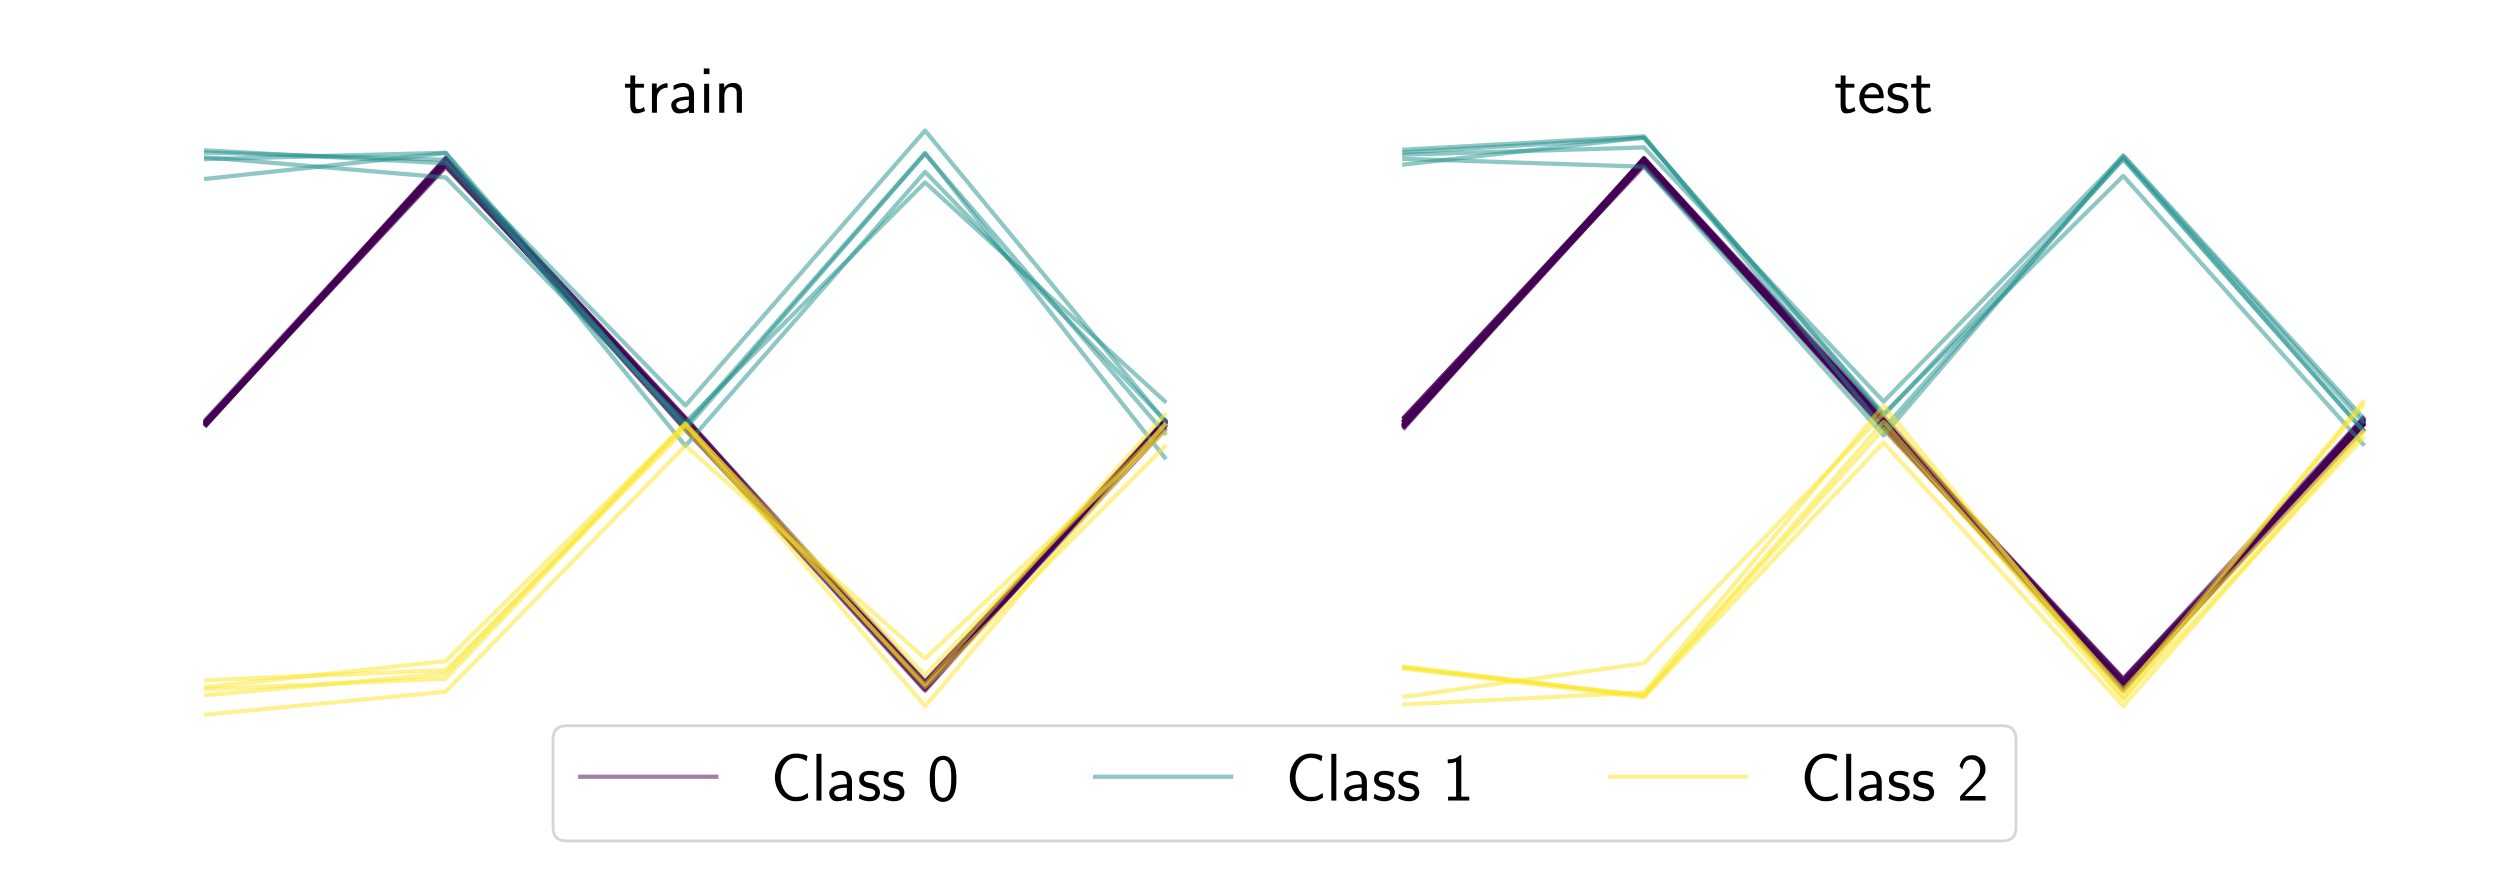 <?xml version="1.0" encoding="utf-8" standalone="no"?>
<!DOCTYPE svg PUBLIC "-//W3C//DTD SVG 1.1//EN"
  "http://www.w3.org/Graphics/SVG/1.1/DTD/svg11.dtd">
<!-- Created with matplotlib (http://matplotlib.org/) -->
<svg height="310pt" version="1.1" viewBox="0 0 882 310" width="882pt" xmlns="http://www.w3.org/2000/svg" xmlns:xlink="http://www.w3.org/1999/xlink">
 <defs>
  <style type="text/css">
*{stroke-linecap:butt;stroke-linejoin:round;}
  </style>
 </defs>
 <g id="figure_1">
  <g id="patch_1">
   <path d="M 0 310.956 
L 882.379 310.956 
L 882.379 0 
L 0 0 
z
" style="fill:#ffffff;"/>
  </g>
  <g id="axes_1">
   <g id="line2d_1">
    <path clip-path="url(#pd6feaeab3a)" d="M 72.724 149.556 
L 157.27 56.362 
L 241.815 147.315 
L 326.361 242.882 
L 410.906 148.836 
" style="fill:none;opacity:0.5;stroke:#440154;stroke-linecap:square;stroke-width:1.5;"/>
   </g>
   <g id="line2d_2">
    <path clip-path="url(#pd6feaeab3a)" d="M 72.724 148.509 
L 157.27 57.032 
L 241.815 149.198 
L 326.361 242.336 
L 410.906 148.899 
" style="fill:none;opacity:0.5;stroke:#440154;stroke-linecap:square;stroke-width:1.5;"/>
   </g>
   <g id="line2d_3">
    <path clip-path="url(#pd6feaeab3a)" d="M 72.724 148.829 
L 157.27 57.053 
L 241.815 150.549 
L 326.361 241.195 
L 410.906 148.163 
" style="fill:none;opacity:0.5;stroke:#440154;stroke-linecap:square;stroke-width:1.5;"/>
   </g>
   <g id="line2d_4">
    <path clip-path="url(#pd6feaeab3a)" d="M 72.724 148.305 
L 157.27 58.019 
L 241.815 149.583 
L 326.361 242.677 
L 410.906 148.928 
" style="fill:none;opacity:0.5;stroke:#440154;stroke-linecap:square;stroke-width:1.5;"/>
   </g>
   <g id="line2d_5">
    <path clip-path="url(#pd6feaeab3a)" d="M 72.724 149.033 
L 157.27 55.715 
L 241.815 150.285 
L 326.361 243.277 
L 410.906 149.46 
" style="fill:none;opacity:0.5;stroke:#440154;stroke-linecap:square;stroke-width:1.5;"/>
   </g>
   <g id="line2d_6">
    <path clip-path="url(#pd6feaeab3a)" d="M 72.724 149.241 
L 157.27 56.558 
L 241.815 150.783 
L 326.361 243.701 
L 410.906 148.949 
" style="fill:none;opacity:0.5;stroke:#440154;stroke-linecap:square;stroke-width:1.5;"/>
   </g>
   <g id="line2d_7">
    <path clip-path="url(#pd6feaeab3a)" d="M 72.724 149.555 
L 157.27 57.432 
L 241.815 148.91 
L 326.361 241.049 
L 410.906 149.258 
" style="fill:none;opacity:0.5;stroke:#440154;stroke-linecap:square;stroke-width:1.5;"/>
   </g>
   <g id="line2d_8">
    <path clip-path="url(#pd6feaeab3a)" d="M 72.724 148.81 
L 157.27 56.772 
L 241.815 148.958 
L 326.361 241.75 
L 410.906 148.309 
" style="fill:none;opacity:0.5;stroke:#440154;stroke-linecap:square;stroke-width:1.5;"/>
   </g>
   <g id="line2d_9">
    <path clip-path="url(#pd6feaeab3a)" d="M 72.724 148.916 
L 157.27 57.631 
L 241.815 150.042 
L 326.361 241.696 
L 410.906 148.526 
" style="fill:none;opacity:0.5;stroke:#440154;stroke-linecap:square;stroke-width:1.5;"/>
   </g>
   <g id="line2d_10">
    <path clip-path="url(#pd6feaeab3a)" d="M 72.724 149.256 
L 157.27 58.952 
L 241.815 148.885 
L 326.361 241.712 
L 410.906 148.573 
" style="fill:none;opacity:0.5;stroke:#440154;stroke-linecap:square;stroke-width:1.5;"/>
   </g>
   <g id="line2d_11">
    <path clip-path="url(#pd6feaeab3a)" d="M 72.724 149.126 
L 157.27 58.36 
L 241.815 149.682 
L 326.361 242.695 
L 410.906 150.087 
" style="fill:none;opacity:0.5;stroke:#440154;stroke-linecap:square;stroke-width:1.5;"/>
   </g>
   <g id="line2d_12">
    <path clip-path="url(#pd6feaeab3a)" d="M 72.724 148.575 
L 157.27 57.46 
L 241.815 149.437 
L 326.361 241.576 
L 410.906 150.158 
" style="fill:none;opacity:0.5;stroke:#440154;stroke-linecap:square;stroke-width:1.5;"/>
   </g>
   <g id="line2d_13">
    <path clip-path="url(#pd6feaeab3a)" d="M 72.724 149.339 
L 157.27 55.664 
L 241.815 149.321 
L 326.361 240.839 
L 410.906 150.334 
" style="fill:none;opacity:0.5;stroke:#440154;stroke-linecap:square;stroke-width:1.5;"/>
   </g>
   <g id="line2d_14">
    <path clip-path="url(#pd6feaeab3a)" d="M 72.724 149.175 
L 157.27 57.071 
L 241.815 150.021 
L 326.361 241.281 
L 410.906 148.853 
" style="fill:none;opacity:0.5;stroke:#440154;stroke-linecap:square;stroke-width:1.5;"/>
   </g>
   <g id="line2d_15">
    <path clip-path="url(#pd6feaeab3a)" d="M 72.724 149.918 
L 157.27 57.807 
L 241.815 149.784 
L 326.361 241.373 
L 410.906 149.583 
" style="fill:none;opacity:0.5;stroke:#440154;stroke-linecap:square;stroke-width:1.5;"/>
   </g>
   <g id="line2d_16">
    <path clip-path="url(#pd6feaeab3a)" d="M 72.724 149.625 
L 157.27 57.52 
L 241.815 151.569 
L 326.361 241.754 
L 410.906 150.163 
" style="fill:none;opacity:0.5;stroke:#440154;stroke-linecap:square;stroke-width:1.5;"/>
   </g>
   <g id="line2d_17">
    <path clip-path="url(#pd6feaeab3a)" d="M 72.724 148.919 
L 157.27 56.45 
L 241.815 148.092 
L 326.361 242.394 
L 410.906 151.597 
" style="fill:none;opacity:0.5;stroke:#440154;stroke-linecap:square;stroke-width:1.5;"/>
   </g>
   <g id="line2d_18">
    <path clip-path="url(#pd6feaeab3a)" d="M 72.724 147.869 
L 157.27 56.227 
L 241.815 147.55 
L 326.361 240.356 
L 410.906 150.728 
" style="fill:none;opacity:0.5;stroke:#440154;stroke-linecap:square;stroke-width:1.5;"/>
   </g>
   <g id="line2d_19">
    <path clip-path="url(#pd6feaeab3a)" d="M 72.724 150.013 
L 157.27 56.614 
L 241.815 148.594 
L 326.361 242.042 
L 410.906 149.56 
" style="fill:none;opacity:0.5;stroke:#440154;stroke-linecap:square;stroke-width:1.5;"/>
   </g>
   <g id="line2d_20">
    <path clip-path="url(#pd6feaeab3a)" d="M 72.724 149.655 
L 157.27 58.429 
L 241.815 149.774 
L 326.361 241.539 
L 410.906 149.029 
" style="fill:none;opacity:0.5;stroke:#440154;stroke-linecap:square;stroke-width:1.5;"/>
   </g>
   <g id="line2d_21">
    <path clip-path="url(#pd6feaeab3a)" d="M 72.724 148.577 
L 157.27 56.522 
L 241.815 147.64 
L 326.361 241.73 
L 410.906 148.675 
" style="fill:none;opacity:0.5;stroke:#440154;stroke-linecap:square;stroke-width:1.5;"/>
   </g>
   <g id="line2d_22">
    <path clip-path="url(#pd6feaeab3a)" d="M 72.724 148.649 
L 157.27 56.361 
L 241.815 151.607 
L 326.361 241.025 
L 410.906 149.951 
" style="fill:none;opacity:0.5;stroke:#440154;stroke-linecap:square;stroke-width:1.5;"/>
   </g>
   <g id="line2d_23">
    <path clip-path="url(#pd6feaeab3a)" d="M 72.724 149.71 
L 157.27 56.395 
L 241.815 149.815 
L 326.361 242.101 
L 410.906 148.407 
" style="fill:none;opacity:0.5;stroke:#440154;stroke-linecap:square;stroke-width:1.5;"/>
   </g>
   <g id="line2d_24">
    <path clip-path="url(#pd6feaeab3a)" d="M 72.724 149.848 
L 157.27 56.894 
L 241.815 149.74 
L 326.361 241.885 
L 410.906 150.407 
" style="fill:none;opacity:0.5;stroke:#440154;stroke-linecap:square;stroke-width:1.5;"/>
   </g>
   <g id="line2d_25">
    <path clip-path="url(#pd6feaeab3a)" d="M 72.724 148.281 
L 157.27 57.498 
L 241.815 148.597 
L 326.361 242.529 
L 410.906 149.294 
" style="fill:none;opacity:0.5;stroke:#440154;stroke-linecap:square;stroke-width:1.5;"/>
   </g>
   <g id="line2d_26">
    <path clip-path="url(#pd6feaeab3a)" d="M 72.724 53.817 
L 157.27 56.385 
L 241.815 143.072 
L 326.361 46.062 
L 410.906 148.593 
" style="fill:none;opacity:0.5;stroke:#21918c;stroke-linecap:square;stroke-width:1.5;"/>
   </g>
   <g id="line2d_27">
    <path clip-path="url(#pd6feaeab3a)" d="M 72.724 55.498 
L 157.27 62.628 
L 241.815 148.968 
L 326.361 64.362 
L 410.906 141.54 
" style="fill:none;opacity:0.5;stroke:#21918c;stroke-linecap:square;stroke-width:1.5;"/>
   </g>
   <g id="line2d_28">
    <path clip-path="url(#pd6feaeab3a)" d="M 72.724 56.146 
L 157.27 53.895 
L 241.815 151.289 
L 326.361 54.241 
L 410.906 152.87 
" style="fill:none;opacity:0.5;stroke:#21918c;stroke-linecap:square;stroke-width:1.5;"/>
   </g>
   <g id="line2d_29">
    <path clip-path="url(#pd6feaeab3a)" d="M 72.724 63.085 
L 157.27 53.977 
L 241.815 157.31 
L 326.361 60.623 
L 410.906 148.169 
" style="fill:none;opacity:0.5;stroke:#21918c;stroke-linecap:square;stroke-width:1.5;"/>
   </g>
   <g id="line2d_30">
    <path clip-path="url(#pd6feaeab3a)" d="M 72.724 53.065 
L 157.27 57.619 
L 241.815 150.199 
L 326.361 53.962 
L 410.906 161.407 
" style="fill:none;opacity:0.5;stroke:#21918c;stroke-linecap:square;stroke-width:1.5;"/>
   </g>
   <g id="line2d_31">
    <path clip-path="url(#pd6feaeab3a)" d="M 72.724 239.952 
L 157.27 236.423 
L 241.815 151.481 
L 326.361 241.465 
L 410.906 146.287 
" style="fill:none;opacity:0.5;stroke:#fde725;stroke-linecap:square;stroke-width:1.5;"/>
   </g>
   <g id="line2d_32">
    <path clip-path="url(#pd6feaeab3a)" d="M 72.724 242.365 
L 157.27 233.196 
L 241.815 149.661 
L 326.361 249.139 
L 410.906 149.783 
" style="fill:none;opacity:0.5;stroke:#fde725;stroke-linecap:square;stroke-width:1.5;"/>
   </g>
   <g id="line2d_33">
    <path clip-path="url(#pd6feaeab3a)" d="M 72.724 245.247 
L 157.27 237.674 
L 241.815 149.251 
L 326.361 242.384 
L 410.906 157.497 
" style="fill:none;opacity:0.5;stroke:#fde725;stroke-linecap:square;stroke-width:1.5;"/>
   </g>
   <g id="line2d_34">
    <path clip-path="url(#pd6feaeab3a)" d="M 72.724 252.086 
L 157.27 244.006 
L 241.815 157.212 
L 326.361 232.339 
L 410.906 152.477 
" style="fill:none;opacity:0.5;stroke:#fde725;stroke-linecap:square;stroke-width:1.5;"/>
   </g>
   <g id="line2d_35">
    <path clip-path="url(#pd6feaeab3a)" d="M 72.724 243.113 
L 157.27 239.442 
L 241.815 149.903 
L 326.361 238.119 
L 410.906 149.989 
" style="fill:none;opacity:0.5;stroke:#fde725;stroke-linecap:square;stroke-width:1.5;"/>
   </g>
   <g id="line2d_36">
    <path clip-path="url(#pd6feaeab3a)" d="M 495.452 148.674 
L 579.997 57.433 
L 664.542 150.371 
L 749.088 243.652 
L 833.633 149.607 
" style="fill:none;opacity:0.5;stroke:#440154;stroke-linecap:square;stroke-width:1.5;"/>
   </g>
   <g id="line2d_37">
    <path clip-path="url(#pd6feaeab3a)" d="M 495.452 149.966 
L 579.997 57.44 
L 664.542 149.121 
L 749.088 241.502 
L 833.633 148.828 
" style="fill:none;opacity:0.5;stroke:#440154;stroke-linecap:square;stroke-width:1.5;"/>
   </g>
   <g id="line2d_38">
    <path clip-path="url(#pd6feaeab3a)" d="M 495.452 149.702 
L 579.997 57.6 
L 664.542 149.44 
L 749.088 241.34 
L 833.633 148.899 
" style="fill:none;opacity:0.5;stroke:#440154;stroke-linecap:square;stroke-width:1.5;"/>
   </g>
   <g id="line2d_39">
    <path clip-path="url(#pd6feaeab3a)" d="M 495.452 147.287 
L 579.997 56.598 
L 664.542 148.317 
L 749.088 242.263 
L 833.633 148.54 
" style="fill:none;opacity:0.5;stroke:#440154;stroke-linecap:square;stroke-width:1.5;"/>
   </g>
   <g id="line2d_40">
    <path clip-path="url(#pd6feaeab3a)" d="M 495.452 148.26 
L 579.997 56.073 
L 664.542 149.762 
L 749.088 242.326 
L 833.633 148.562 
" style="fill:none;opacity:0.5;stroke:#440154;stroke-linecap:square;stroke-width:1.5;"/>
   </g>
   <g id="line2d_41">
    <path clip-path="url(#pd6feaeab3a)" d="M 495.452 149.715 
L 579.997 56.13 
L 664.542 149.327 
L 749.088 242.277 
L 833.633 147.646 
" style="fill:none;opacity:0.5;stroke:#440154;stroke-linecap:square;stroke-width:1.5;"/>
   </g>
   <g id="line2d_42">
    <path clip-path="url(#pd6feaeab3a)" d="M 495.452 149.495 
L 579.997 56.95 
L 664.542 147.982 
L 749.088 242.667 
L 833.633 148.223 
" style="fill:none;opacity:0.5;stroke:#440154;stroke-linecap:square;stroke-width:1.5;"/>
   </g>
   <g id="line2d_43">
    <path clip-path="url(#pd6feaeab3a)" d="M 495.452 149.374 
L 579.997 56.079 
L 664.542 146.978 
L 749.088 242.741 
L 833.633 151.663 
" style="fill:none;opacity:0.5;stroke:#440154;stroke-linecap:square;stroke-width:1.5;"/>
   </g>
   <g id="line2d_44">
    <path clip-path="url(#pd6feaeab3a)" d="M 495.452 147.183 
L 579.997 56.788 
L 664.542 149.398 
L 749.088 239.723 
L 833.633 147.491 
" style="fill:none;opacity:0.5;stroke:#440154;stroke-linecap:square;stroke-width:1.5;"/>
   </g>
   <g id="line2d_45">
    <path clip-path="url(#pd6feaeab3a)" d="M 495.452 150.998 
L 579.997 55.807 
L 664.542 148.164 
L 749.088 241.048 
L 833.633 149.778 
" style="fill:none;opacity:0.5;stroke:#440154;stroke-linecap:square;stroke-width:1.5;"/>
   </g>
   <g id="line2d_46">
    <path clip-path="url(#pd6feaeab3a)" d="M 495.452 148.86 
L 579.997 56.896 
L 664.542 149.254 
L 749.088 239.62 
L 833.633 150.16 
" style="fill:none;opacity:0.5;stroke:#440154;stroke-linecap:square;stroke-width:1.5;"/>
   </g>
   <g id="line2d_47">
    <path clip-path="url(#pd6feaeab3a)" d="M 495.452 147.846 
L 579.997 58.605 
L 664.542 149.687 
L 749.088 240.082 
L 833.633 149.937 
" style="fill:none;opacity:0.5;stroke:#440154;stroke-linecap:square;stroke-width:1.5;"/>
   </g>
   <g id="line2d_48">
    <path clip-path="url(#pd6feaeab3a)" d="M 495.452 148.303 
L 579.997 57.044 
L 664.542 149.576 
L 749.088 240.905 
L 833.633 149.657 
" style="fill:none;opacity:0.5;stroke:#440154;stroke-linecap:square;stroke-width:1.5;"/>
   </g>
   <g id="line2d_49">
    <path clip-path="url(#pd6feaeab3a)" d="M 495.452 150.1 
L 579.997 56.668 
L 664.542 150.826 
L 749.088 242.298 
L 833.633 149.229 
" style="fill:none;opacity:0.5;stroke:#440154;stroke-linecap:square;stroke-width:1.5;"/>
   </g>
   <g id="line2d_50">
    <path clip-path="url(#pd6feaeab3a)" d="M 495.452 149.884 
L 579.997 55.941 
L 664.542 148.87 
L 749.088 239.355 
L 833.633 149.999 
" style="fill:none;opacity:0.5;stroke:#440154;stroke-linecap:square;stroke-width:1.5;"/>
   </g>
   <g id="line2d_51">
    <path clip-path="url(#pd6feaeab3a)" d="M 495.452 148.437 
L 579.997 57.388 
L 664.542 149.67 
L 749.088 242.334 
L 833.633 147.958 
" style="fill:none;opacity:0.5;stroke:#440154;stroke-linecap:square;stroke-width:1.5;"/>
   </g>
   <g id="line2d_52">
    <path clip-path="url(#pd6feaeab3a)" d="M 495.452 147.247 
L 579.997 56.306 
L 664.542 147.949 
L 749.088 242.818 
L 833.633 149.899 
" style="fill:none;opacity:0.5;stroke:#440154;stroke-linecap:square;stroke-width:1.5;"/>
   </g>
   <g id="line2d_53">
    <path clip-path="url(#pd6feaeab3a)" d="M 495.452 150.56 
L 579.997 57.799 
L 664.542 148.158 
L 749.088 241.733 
L 833.633 149.503 
" style="fill:none;opacity:0.5;stroke:#440154;stroke-linecap:square;stroke-width:1.5;"/>
   </g>
   <g id="line2d_54">
    <path clip-path="url(#pd6feaeab3a)" d="M 495.452 149.553 
L 579.997 55.714 
L 664.542 149.869 
L 749.088 241.355 
L 833.633 148.371 
" style="fill:none;opacity:0.5;stroke:#440154;stroke-linecap:square;stroke-width:1.5;"/>
   </g>
   <g id="line2d_55">
    <path clip-path="url(#pd6feaeab3a)" d="M 495.452 150.285 
L 579.997 57.709 
L 664.542 149.864 
L 749.088 241.67 
L 833.633 149.637 
" style="fill:none;opacity:0.5;stroke:#440154;stroke-linecap:square;stroke-width:1.5;"/>
   </g>
   <g id="line2d_56">
    <path clip-path="url(#pd6feaeab3a)" d="M 495.452 148.731 
L 579.997 56.867 
L 664.542 150.206 
L 749.088 242.987 
L 833.633 148.049 
" style="fill:none;opacity:0.5;stroke:#440154;stroke-linecap:square;stroke-width:1.5;"/>
   </g>
   <g id="line2d_57">
    <path clip-path="url(#pd6feaeab3a)" d="M 495.452 150.465 
L 579.997 56.245 
L 664.542 149.941 
L 749.088 241.995 
L 833.633 149.754 
" style="fill:none;opacity:0.5;stroke:#440154;stroke-linecap:square;stroke-width:1.5;"/>
   </g>
   <g id="line2d_58">
    <path clip-path="url(#pd6feaeab3a)" d="M 495.452 148.325 
L 579.997 56.93 
L 664.542 149.233 
L 749.088 241.366 
L 833.633 148.646 
" style="fill:none;opacity:0.5;stroke:#440154;stroke-linecap:square;stroke-width:1.5;"/>
   </g>
   <g id="line2d_59">
    <path clip-path="url(#pd6feaeab3a)" d="M 495.452 149.722 
L 579.997 56.774 
L 664.542 151.36 
L 749.088 241.384 
L 833.633 149.454 
" style="fill:none;opacity:0.5;stroke:#440154;stroke-linecap:square;stroke-width:1.5;"/>
   </g>
   <g id="line2d_60">
    <path clip-path="url(#pd6feaeab3a)" d="M 495.452 150.034 
L 579.997 57.818 
L 664.542 150.623 
L 749.088 241.476 
L 833.633 148.475 
" style="fill:none;opacity:0.5;stroke:#440154;stroke-linecap:square;stroke-width:1.5;"/>
   </g>
   <g id="line2d_61">
    <path clip-path="url(#pd6feaeab3a)" d="M 495.452 52.803 
L 579.997 48.077 
L 664.542 151.262 
L 749.088 55.797 
L 833.633 151.694 
" style="fill:none;opacity:0.5;stroke:#21918c;stroke-linecap:square;stroke-width:1.5;"/>
   </g>
   <g id="line2d_62">
    <path clip-path="url(#pd6feaeab3a)" d="M 495.452 56.048 
L 579.997 58.829 
L 664.542 153.627 
L 749.088 54.765 
L 833.633 147.283 
" style="fill:none;opacity:0.5;stroke:#21918c;stroke-linecap:square;stroke-width:1.5;"/>
   </g>
   <g id="line2d_63">
    <path clip-path="url(#pd6feaeab3a)" d="M 495.452 58.023 
L 579.997 48.49 
L 664.542 146.609 
L 749.088 56.235 
L 833.633 151.877 
" style="fill:none;opacity:0.5;stroke:#21918c;stroke-linecap:square;stroke-width:1.5;"/>
   </g>
   <g id="line2d_64">
    <path clip-path="url(#pd6feaeab3a)" d="M 495.452 54.551 
L 579.997 52.006 
L 664.542 141.67 
L 749.088 55.152 
L 833.633 148.833 
" style="fill:none;opacity:0.5;stroke:#21918c;stroke-linecap:square;stroke-width:1.5;"/>
   </g>
   <g id="line2d_65">
    <path clip-path="url(#pd6feaeab3a)" d="M 495.452 53.747 
L 579.997 48.675 
L 664.542 145.966 
L 749.088 62.064 
L 833.633 156.655 
" style="fill:none;opacity:0.5;stroke:#21918c;stroke-linecap:square;stroke-width:1.5;"/>
   </g>
   <g id="line2d_66">
    <path clip-path="url(#pd6feaeab3a)" d="M 495.452 235.169 
L 579.997 245.485 
L 664.542 148.776 
L 749.088 246.758 
L 833.633 141.703 
" style="fill:none;opacity:0.5;stroke:#fde725;stroke-linecap:square;stroke-width:1.5;"/>
   </g>
   <g id="line2d_67">
    <path clip-path="url(#pd6feaeab3a)" d="M 495.452 235.893 
L 579.997 246.028 
L 664.542 156.126 
L 749.088 249.126 
L 833.633 152.642 
" style="fill:none;opacity:0.5;stroke:#fde725;stroke-linecap:square;stroke-width:1.5;"/>
   </g>
   <g id="line2d_68">
    <path clip-path="url(#pd6feaeab3a)" d="M 495.452 235.568 
L 579.997 245.385 
L 664.542 151.32 
L 749.088 243.22 
L 833.633 152.302 
" style="fill:none;opacity:0.5;stroke:#fde725;stroke-linecap:square;stroke-width:1.5;"/>
   </g>
   <g id="line2d_69">
    <path clip-path="url(#pd6feaeab3a)" d="M 495.452 248.524 
L 579.997 244.266 
L 664.542 143.058 
L 749.088 246.229 
L 833.633 154.601 
" style="fill:none;opacity:0.5;stroke:#fde725;stroke-linecap:square;stroke-width:1.5;"/>
   </g>
   <g id="line2d_70">
    <path clip-path="url(#pd6feaeab3a)" d="M 495.452 245.809 
L 579.997 234.002 
L 664.542 145.838 
L 749.088 244.332 
L 833.633 142.985 
" style="fill:none;opacity:0.5;stroke:#fde725;stroke-linecap:square;stroke-width:1.5;"/>
   </g>
   <g id="text_1">
    <!-- train -->
    <defs>
     <path d="M 16.703 37 
L 29.703 37 
L 29.703 42.766 
L 16.703 42.766 
L 16.703 55 
L 9.594 55 
L 9.594 42.766 
L 1.703 42.766 
L 1.703 37 
L 9.406 37 
L 9.406 11.703 
C 9.406 6 10.703 -1 17.297 -1 
C 22.297 -1 26.906 0.391 31.297 2.688 
L 29.703 8.562 
C 27.297 6.469 24.406 5.266 21.297 5.266 
C 16.906 5.266 16.703 10.875 16.703 13.375 
z
" id="CMSS17-116"/>
     <path d="M 14.906 21.297 
C 14.906 30.703 21.797 37 30.594 37 
L 30.594 43.578 
C 24.203 43.578 18.203 40.391 14.594 35.203 
L 14.594 43.094 
L 7.5 43.094 
L 7.5 0 
L 14.906 0 
z
" id="CMSS17-114"/>
     <path d="M 37.594 27.984 
C 37.594 37.375 30.906 43.875 21.906 43.875 
C 17.5 43.875 12.703 43.078 7.203 39.891 
L 7.797 33.359 
C 10.297 35.125 14.594 38 21.797 38 
C 26.906 38 30 34.062 30 27.844 
L 30 24 
C 14 24 4 19.344 4 11.344 
C 4 7.203 6.5 -1 14.797 -1 
C 16.297 -1 24.406 -1 30.203 3.391 
L 30.203 -0.297 
L 37.594 -0.297 
z
M 30 12.75 
C 30 10.953 30 8.562 27 6.781 
C 24.406 5.078 21.094 5.078 19.703 5.078 
C 14.703 5.078 11.297 7.984 11.297 11.625 
C 11.297 18.922 26.906 18.922 30 18.922 
z
" id="CMSS17-97"/>
     <path d="M 15.297 65.359 
L 6.906 65.359 
L 6.906 57 
L 15.297 57 
z
M 14.797 42.797 
L 7.406 42.797 
L 7.406 0 
L 14.797 0 
z
" id="CMSS17-105"/>
     <path d="M 40.906 29.328 
C 40.906 35.672 39.406 44 28.094 44 
C 21.703 44 17.5 40.719 14.703 37.328 
L 14.703 43.094 
L 7.406 43.094 
L 7.406 0 
L 15 0 
L 15 24.359 
C 15 30.688 17.406 37.938 24.203 37.938 
C 33 37.938 33.297 32 33.297 28.578 
L 33.297 0 
L 40.906 0 
z
" id="CMSS17-110"/>
    </defs>
    <g transform="translate(220.089 39.777)scale(0.24 -0.24)">
     <use transform="scale(0.996)" xlink:href="#CMSS17-116"/>
     <use transform="translate(33.832 0)scale(0.996)" xlink:href="#CMSS17-114"/>
     <use transform="translate(65.741 0)scale(0.996)" xlink:href="#CMSS17-97"/>
     <use transform="translate(110.663 0)scale(0.996)" xlink:href="#CMSS17-105"/>
     <use transform="translate(132.844 0)scale(0.996)" xlink:href="#CMSS17-110"/>
    </g>
   </g>
   <g id="text_2">
    <!-- test -->
    <defs>
     <path d="M 39.094 21.516 
C 39.094 24.844 38.906 31.297 35.703 36.641 
C 32.203 42.391 26.5 44 22.203 44 
C 11.797 44 3 34.188 3 21.484 
C 3 9.094 12.094 -1 23.594 -1 
C 28.094 -1 33.594 0.297 38.594 3.875 
C 38.594 4.281 38.406 6.469 38.297 6.562 
C 38.297 6.766 38 9.844 38 10.25 
C 33.203 6.359 27.703 5.078 23.703 5.078 
C 17.297 5.078 10.406 10.422 10.094 21.516 
z
M 10.906 27 
C 12.203 32.562 16.594 37.828 22.203 37.828 
C 23.703 37.828 30.703 37.828 32.5 27 
z
" id="CMSS17-101"/>
     <path d="M 32.203 41.047 
C 26.297 43.859 21.703 43.859 18.703 43.859 
C 11.594 43.859 3.094 41.375 3.094 31.297 
C 3.094 21.234 14.094 19.031 17.094 18.422 
C 21.703 17.531 26.797 16.531 26.797 11.562 
C 26.797 5.266 19.594 5.266 18.297 5.266 
C 14.297 5.266 8.797 6.359 3.797 9.969 
L 2.594 3.281 
C 8.297 0 13.797 -1 18.406 -1 
C 30.703 -1 33.797 6.5 33.797 12.203 
C 33.797 17.094 31 20.391 29.094 21.891 
C 25.797 24.5 24.594 24.797 16.406 26.5 
C 15 26.703 10.094 27.797 10.094 32.281 
C 10.094 38 16.406 38 17.797 38 
C 24.297 38 28.297 35.984 31 34.5 
z
" id="CMSS17-115"/>
    </defs>
    <g transform="translate(647.117 39.777)scale(0.24 -0.24)">
     <use transform="scale(0.996)" xlink:href="#CMSS17-116"/>
     <use transform="translate(33.832 0)scale(0.996)" xlink:href="#CMSS17-101"/>
     <use transform="translate(75.47 0)scale(0.996)" xlink:href="#CMSS17-115"/>
     <use transform="translate(111.384 0)scale(0.996)" xlink:href="#CMSS17-116"/>
    </g>
   </g>
   <g id="legend_1">
    <g id="patch_2">
     <path d="M 199.91 296.69 
L 706.448 296.69 
Q 711.248 296.69 711.248 291.89 
L 711.248 260.839 
Q 711.248 256.039 706.448 256.039 
L 199.91 256.039 
Q 195.11 256.039 195.11 260.839 
L 195.11 291.89 
Q 195.11 296.69 199.91 296.69 
z
" style="fill:#ffffff;opacity:0.8;stroke:#cccccc;stroke-linejoin:miter;"/>
    </g>
    <g id="line2d_71">
     <path d="M 204.71 274.039 
L 252.71 274.039 
" style="fill:none;opacity:0.5;stroke:#440154;stroke-linecap:square;stroke-width:1.5;"/>
    </g>
    <g id="line2d_72"/>
    <g id="text_3">
     <!-- Class 0 -->
     <defs>
      <path d="M 54.703 11.156 
C 48 6.672 44.906 5.375 36.797 5.375 
C 22.797 5.375 14.594 20.359 14.594 34.047 
C 14.594 48.625 23 63 37.203 63 
C 43.594 63 47.797 61.219 52.906 58.047 
L 54.297 65.891 
C 49.5 68.281 43.406 69.375 37.297 69.375 
C 18.094 69.375 6.203 51.812 6.203 34.047 
C 6.203 14.484 20.297 -1 36.297 -1 
C 44.906 -1 47.906 -0.297 55.297 4.375 
z
" id="CMSS17-67"/>
      <path d="M 14.797 69 
L 7.406 69 
L 7.406 0 
L 14.797 0 
z
" id="CMSS17-108"/>
      <path d="M 43.094 31.938 
C 43.094 37.578 43 48.078 38.906 56.188 
C 34.797 64 28.203 66.078 23.5 66.078 
C 16.703 66.078 10.906 62.109 7.906 55.781 
C 4.703 49.156 3.797 42.328 3.797 31.938 
C 3.797 24.828 4.094 16.109 7.703 8.484 
C 11.797 0.078 18.703 -2 23.406 -2 
C 29.594 -2 35.594 1.266 39 8.094 
C 42.5 15.219 43.094 23.031 43.094 31.938 
z
M 23.406 4.078 
C 15.797 4.078 13.5 12.672 12.797 15.547 
C 11.594 20.469 11.406 25.219 11.406 33.031 
C 11.406 39.156 11.406 46.062 13.297 51.516 
C 15.594 57.828 19.594 60 23.406 60 
C 30.797 60 33.203 52.688 34 50.125 
C 35.5 44.891 35.5 38.766 35.5 33.031 
C 35.5 23.844 35.5 4.078 23.406 4.078 
z
" id="CMSS17-48"/>
     </defs>
     <g transform="translate(271.91 282.439)scale(0.24 -0.24)">
      <use transform="scale(0.996)" xlink:href="#CMSS17-67"/>
      <use transform="translate(59.856 0)scale(0.996)" xlink:href="#CMSS17-108"/>
      <use transform="translate(82.036 0)scale(0.996)" xlink:href="#CMSS17-97"/>
      <use transform="translate(126.958 0)scale(0.996)" xlink:href="#CMSS17-115"/>
      <use transform="translate(162.872 0)scale(0.996)" xlink:href="#CMSS17-115"/>
      <use transform="translate(230.015 0)scale(0.996)" xlink:href="#CMSS17-48"/>
     </g>
    </g>
    <g id="line2d_73">
     <path d="M 386.356 274.039 
L 434.356 274.039 
" style="fill:none;opacity:0.5;stroke:#21918c;stroke-linecap:square;stroke-width:1.5;"/>
    </g>
    <g id="line2d_74"/>
    <g id="text_4">
     <!-- Class 1 -->
     <defs>
      <path d="M 28.406 67 
L 26.5 67 
C 21.094 61.562 14.797 60.781 8.406 60.781 
L 8.406 55 
C 11.297 55 16 55 20.703 57.297 
L 20.703 5.766 
L 8.906 5.766 
L 8.906 0 
L 40.203 0 
L 40.203 5.766 
L 28.406 5.766 
z
" id="CMSS17-49"/>
     </defs>
     <g transform="translate(453.556 282.439)scale(0.24 -0.24)">
      <use transform="scale(0.996)" xlink:href="#CMSS17-67"/>
      <use transform="translate(59.856 0)scale(0.996)" xlink:href="#CMSS17-108"/>
      <use transform="translate(82.036 0)scale(0.996)" xlink:href="#CMSS17-97"/>
      <use transform="translate(126.958 0)scale(0.996)" xlink:href="#CMSS17-115"/>
      <use transform="translate(162.872 0)scale(0.996)" xlink:href="#CMSS17-115"/>
      <use transform="translate(230.015 0)scale(0.996)" xlink:href="#CMSS17-49"/>
     </g>
    </g>
    <g id="line2d_75">
     <path d="M 568.002 274.039 
L 616.002 274.039 
" style="fill:none;opacity:0.5;stroke:#fde725;stroke-linecap:square;stroke-width:1.5;"/>
    </g>
    <g id="line2d_76"/>
    <g id="text_5">
     <!-- Class 2 -->
     <defs>
      <path d="M 25.797 21.203 
C 28.594 24.078 32.797 27.562 35.703 31.047 
C 38.5 34.438 42.203 39.234 42.203 46.203 
C 42.203 57.141 34.797 67 22.203 67 
C 12.297 67 6.594 60.828 3.906 51.156 
L 7.797 45.766 
C 10 54.844 13.094 60.625 20.906 60.625 
C 29.5 60.625 34.297 53.641 34.297 45.969 
C 34.297 36.797 27.297 29.703 22 24.422 
C 16.094 18.547 10.297 12.562 4.703 6.375 
L 4.703 0 
L 42.203 0 
L 42.203 6.766 
L 25.203 6.766 
C 24 6.766 22.797 6.766 21.594 6.766 
L 11.594 6.766 
L 11.594 6.859 
z
" id="CMSS17-50"/>
     </defs>
     <g transform="translate(635.202 282.439)scale(0.24 -0.24)">
      <use transform="scale(0.996)" xlink:href="#CMSS17-67"/>
      <use transform="translate(59.856 0)scale(0.996)" xlink:href="#CMSS17-108"/>
      <use transform="translate(82.036 0)scale(0.996)" xlink:href="#CMSS17-97"/>
      <use transform="translate(126.958 0)scale(0.996)" xlink:href="#CMSS17-115"/>
      <use transform="translate(162.872 0)scale(0.996)" xlink:href="#CMSS17-115"/>
      <use transform="translate(230.015 0)scale(0.996)" xlink:href="#CMSS17-50"/>
     </g>
    </g>
   </g>
  </g>
 </g>
 <defs>
  <clipPath id="pd6feaeab3a">
   <rect height="277.2" width="837" x="34.679" y="10.7"/>
  </clipPath>
 </defs>
</svg>
